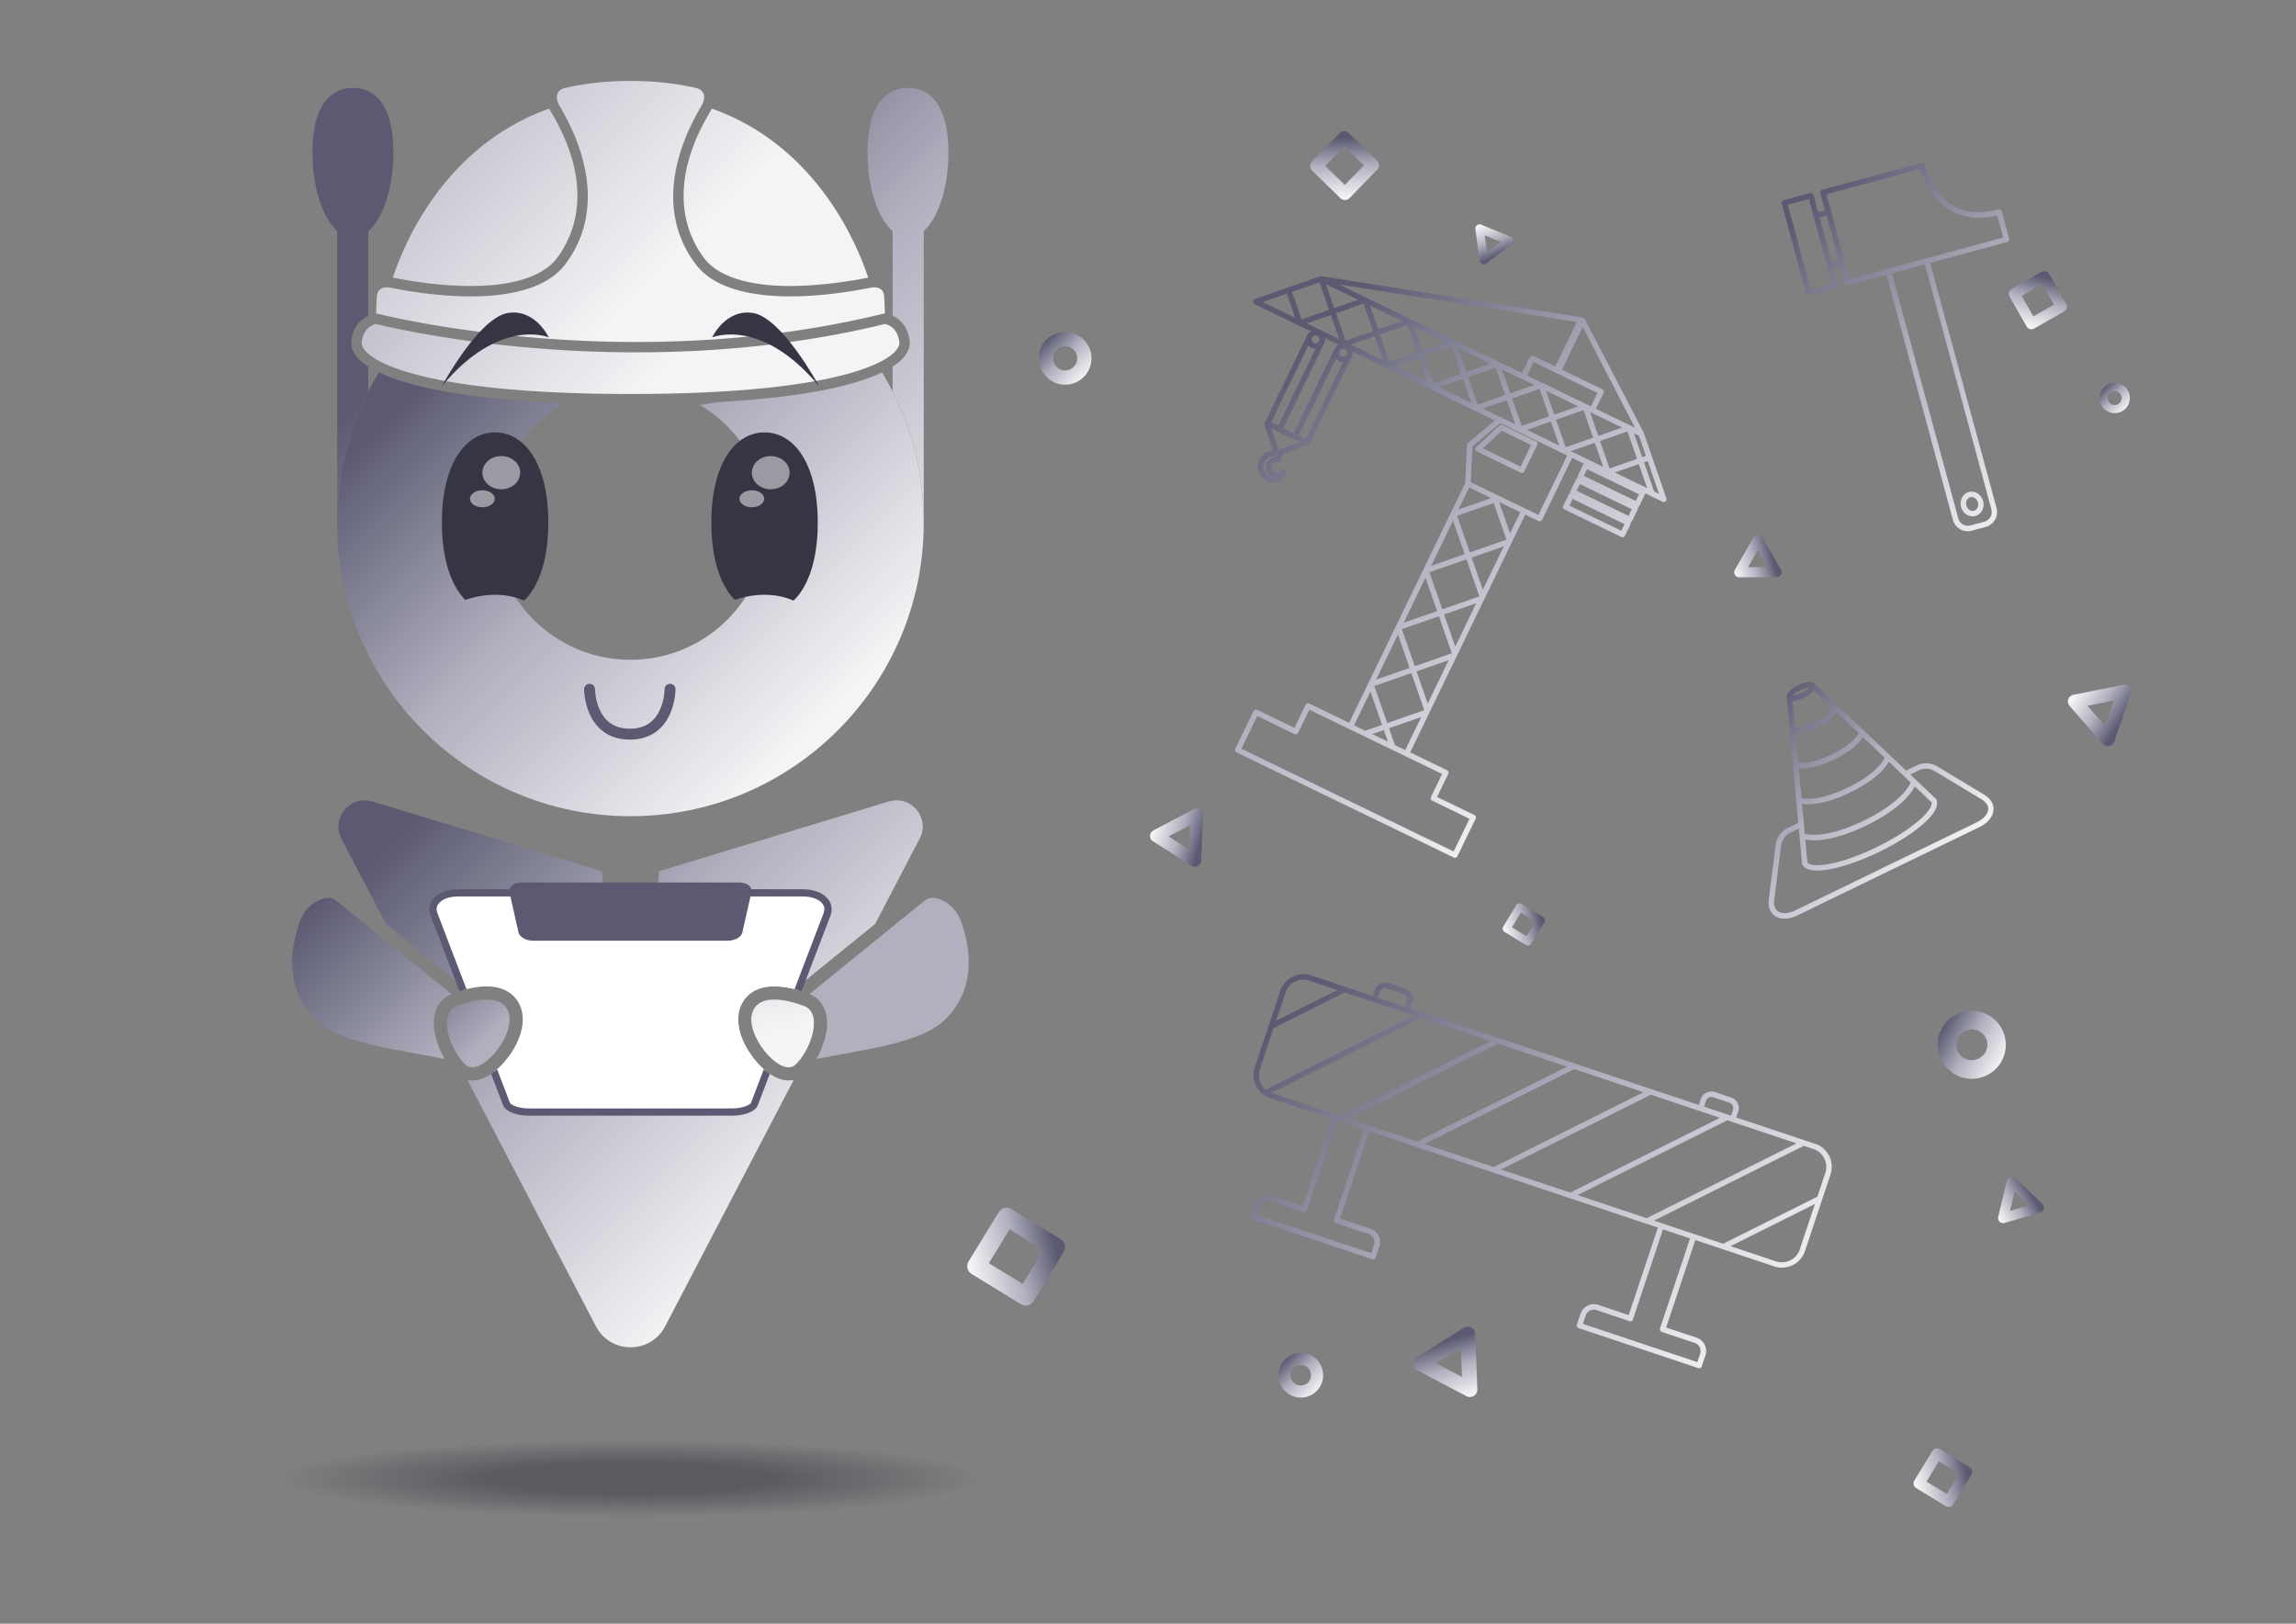 <svg xmlns="http://www.w3.org/2000/svg" xmlns:xlink="http://www.w3.org/1999/xlink" id="Calque_1" data-name="Calque 1" viewBox="0 0 841.89 595.28"><rect x="0" y="0" width="841.89" height="595.28" fill="#808080" stroke="none"/><defs><linearGradient id="Dégradé_sans_nom_11" x1="152.03" x2="316.78" y1="266.77" y2="431.52" data-name="Dégradé sans nom 11" gradientUnits="userSpaceOnUse"><stop offset=".1" stop-color="#5b5a72"/><stop offset=".5" stop-color="#b0b0bf"/><stop offset=".96" stop-color="#f4f4f6"/></linearGradient><linearGradient xlink:href="#Dégradé_sans_nom_11" id="Dégradé_sans_nom_11-2" x1="149.49" x2="307.47" y1="112.33" y2="270.31" data-name="Dégradé sans nom 11"/><linearGradient id="Dégradé_sans_nom_26" x1="177.65" x2="270.01" y1="-20.44" y2="71.92" data-name="Dégradé sans nom 26" gradientUnits="userSpaceOnUse"><stop offset="0" stop-color="#b0b0bf"/><stop offset="1" stop-color="#f4f4f6"/></linearGradient><linearGradient xlink:href="#Dégradé_sans_nom_26" id="Dégradé_sans_nom_26-2" x1="129.57" x2="221.93" y1="27.64" y2="120" data-name="Dégradé sans nom 26"/><linearGradient xlink:href="#Dégradé_sans_nom_26" id="Dégradé_sans_nom_26-3" x1="157.68" x2="242.11" y1="51.47" y2="135.9" data-name="Dégradé sans nom 26"/><linearGradient xlink:href="#Dégradé_sans_nom_26" id="Dégradé_sans_nom_26-4" x1="140.32" x2="232.69" y1="16.88" y2="109.24" data-name="Dégradé sans nom 26"/><linearGradient xlink:href="#Dégradé_sans_nom_11" id="Dégradé_sans_nom_11-3" x1="448.22" x2="595.1" y1="127.43" y2="274.31" data-name="Dégradé sans nom 11"/><linearGradient xlink:href="#Dégradé_sans_nom_11" id="Dégradé_sans_nom_11-4" x1="482.18" x2="629.06" y1="93.47" y2="240.35" data-name="Dégradé sans nom 11"/><linearGradient xlink:href="#Dégradé_sans_nom_11" id="Dégradé_sans_nom_11-5" x1="633.64" x2="705.83" y1="257.87" y2="330.06" data-name="Dégradé sans nom 11"/><linearGradient xlink:href="#Dégradé_sans_nom_11" id="Dégradé_sans_nom_11-6" x1="653.13" x2="766.89" y1="62.56" y2="176.32" data-name="Dégradé sans nom 11"/><linearGradient xlink:href="#Dégradé_sans_nom_11" id="Dégradé_sans_nom_11-7" x1="627.02" x2="740.77" y1="88.68" y2="202.43" data-name="Dégradé sans nom 11"/><linearGradient xlink:href="#Dégradé_sans_nom_11" id="Dégradé_sans_nom_11-8" x1="470.2" x2="640.79" y1="340.37" y2="510.96" data-name="Dégradé sans nom 11"/><linearGradient xlink:href="#Dégradé_sans_nom_11" id="Dégradé_sans_nom_11-9" x1="5825.72" x2="5837.71" y1="1217.72" y2="1229.71" data-name="Dégradé sans nom 11" gradientTransform="rotate(119.83 3532.509 -788.72)"/><linearGradient xlink:href="#Dégradé_sans_nom_11" id="Dégradé_sans_nom_11-10" x1="5808.17" x2="5824.34" y1="1077.21" y2="1093.37" data-name="Dégradé sans nom 11" gradientTransform="rotate(168.74 3334.077 423.494)"/><linearGradient xlink:href="#Dégradé_sans_nom_11" id="Dégradé_sans_nom_11-11" x1="5991.33" x2="6003.31" y1="1026.64" y2="1038.63" data-name="Dégradé sans nom 11" gradientTransform="rotate(103.49 3601.27 -1336.82)"/><linearGradient xlink:href="#Dégradé_sans_nom_11" id="Dégradé_sans_nom_11-12" x1="6103.27" x2="6121.03" y1="1114.86" y2="1132.62" data-name="Dégradé sans nom 11" gradientTransform="rotate(27.73 4581.78 -10492.152)"/><linearGradient xlink:href="#Dégradé_sans_nom_11" id="Dégradé_sans_nom_11-13" x1="6018.85" x2="6033.57" y1="1361.18" y2="1375.9" data-name="Dégradé sans nom 11" gradientTransform="rotate(152.37 3360.25 149.086)"/><linearGradient xlink:href="#Dégradé_sans_nom_11" id="Dégradé_sans_nom_11-14" x1="5809.55" x2="5819.73" y1="1523.1" y2="1533.27" data-name="Dégradé sans nom 11" gradientTransform="rotate(-157.56 3037.943 1330.762)"/><linearGradient xlink:href="#Dégradé_sans_nom_11" id="Dégradé_sans_nom_11-15" x1="770.57" x2="779.81" y1="141.1" y2="150.33" data-name="Dégradé sans nom 11"/><linearGradient xlink:href="#Dégradé_sans_nom_11" id="Dégradé_sans_nom_11-16" x1="717.19" x2="737.93" y1="373.46" y2="394.2" data-name="Dégradé sans nom 11" gradientTransform="rotate(-16.34 721.05 401.134)"/><linearGradient xlink:href="#Dégradé_sans_nom_11" id="Dégradé_sans_nom_11-17" x1="382.15" x2="398.23" y1="122.98" y2="139.05" data-name="Dégradé sans nom 11"/><linearGradient xlink:href="#Dégradé_sans_nom_11" id="Dégradé_sans_nom_11-18" x1="469.83" x2="483.46" y1="497.06" y2="510.69" data-name="Dégradé sans nom 11"/><linearGradient xlink:href="#Dégradé_sans_nom_11" id="Dégradé_sans_nom_11-19" x1="297.78" x2="308.97" y1="202.41" y2="213.6" data-name="Dégradé sans nom 11" gradientTransform="rotate(121.47 394.368 344.996)"/><linearGradient xlink:href="#Dégradé_sans_nom_11" id="Dégradé_sans_nom_11-20" x1="2.01" x2="17.53" y1="158.92" y2="174.45" data-name="Dégradé sans nom 11" gradientTransform="rotate(60.27 427.265 773.587)"/><linearGradient xlink:href="#Dégradé_sans_nom_11" id="Dégradé_sans_nom_11-21" x1="491.42" x2="517.39" y1="290.18" y2="316.15" data-name="Dégradé sans nom 11" gradientTransform="rotate(121.47 394.368 344.996)"/><linearGradient xlink:href="#Dégradé_sans_nom_11" id="Dégradé_sans_nom_11-22" x1="388.36" x2="403.91" y1="-36.74" y2="-21.18" data-name="Dégradé sans nom 11" gradientTransform="rotate(121.47 394.368 344.996)"/><linearGradient xlink:href="#Dégradé_sans_nom_11" id="Dégradé_sans_nom_11-23" x1="103.21" x2="121.1" y1="414.1" y2="431.98" data-name="Dégradé sans nom 11" gradientTransform="rotate(44.2 748.758 710.828)"/><linearGradient xlink:href="#Dégradé_sans_nom_11" id="Dégradé_sans_nom_11-24" x1="220.02" x2="417.13" y1="-6.51" y2="190.59" data-name="Dégradé sans nom 11"/><linearGradient xlink:href="#Dégradé_sans_nom_11" id="Dégradé_sans_nom_11-25" x1="127.17" x2="325.89" y1="109.92" y2="308.65" data-name="Dégradé sans nom 11"/><linearGradient id="Dégradé_sans_nom_46" x1="109.4" x2="160.82" y1="337.83" y2="389.26" data-name="Dégradé sans nom 46" gradientUnits="userSpaceOnUse"><stop offset="0" stop-color="#5b5a72"/><stop offset="1" stop-color="#b0b0bf"/></linearGradient><linearGradient xlink:href="#Dégradé_sans_nom_46" id="Dégradé_sans_nom_46-2" x1="148.21" x2="179.48" y1="349.89" y2="381.16" data-name="Dégradé sans nom 46"/><linearGradient id="Dégradé_sans_nom_10" x1="2577.08" x2="2668.59" y1="1881.38" y2="1881.38" data-name="Dégradé sans nom 10" gradientTransform="rotate(76.51 2432.078 -380.49)" gradientUnits="userSpaceOnUse"><stop offset="0" stop-color="#b0b0bf"/><stop offset="1" stop-color="#f4f4f6"/></linearGradient><linearGradient xlink:href="#Dégradé_sans_nom_10" id="Dégradé_sans_nom_10-2" x1="364.97" x2="310.25" y1="325.83" y2="380.54" data-name="Dégradé sans nom 10"/><radialGradient id="Dégradé_sans_nom_17" cx="231.18" cy="544.05" r="128.87" data-name="Dégradé sans nom 17" fx="231.18" fy="544.05" gradientTransform="matrix(1 0 -0 .11 .02 482.12)" gradientUnits="userSpaceOnUse"><stop offset=".4" stop-color="#353544" stop-opacity=".5"/><stop offset="1" stop-color="#353544" stop-opacity="0"/></radialGradient><style>.cls-2{fill:#fff}.cls-3{fill:#5b5a72}.cls-4{fill:#353544}.cls-2{opacity:.5}</style></defs><path d="m325.94 293.83-84.26 25.55-6.08 73.54c-.46 5.4-8.37 5.4-8.82 0l-6.08-73.54-84.19-25.55c-8.14-2.43-15.21 6.08-11.33 13.61l16.34 31.3 29.48 23.9c2.23-.56 4.85-1.03 7.44-1.03 8.03 0 11.14 4.43 12.28 7.08 2.05 4.76.87 11.08-3.24 17.32-3.22 4.89-8.66 10.11-14.3 10.11-.62 0-1.23-.07-1.81-.2l47.13 90.31c5.32 10.27 20.08 10.27 25.4 0l47.13-90.31c-.59.12-1.19.2-1.81.2-5.64 0-11.08-5.22-14.3-10.11-4.11-6.24-5.29-12.55-3.24-17.32 1.14-2.64 4.25-7.08 12.28-7.08 2.6 0 5.21.46 7.44 1.03l29.48-23.9 16.34-31.3c3.95-7.53-3.12-16.05-11.26-13.61Z" style="fill:url(#Dégradé_sans_nom_11)"/><path d="M327.3 143.48c-1.2-2.37-2.5-4.69-3.86-6.96-8.87 4.24-26.19 9.01-59.97 10.89-2.26.38-4.58.72-6.96 1.02 14.87 8.7 24.85 24.83 24.85 43.34 0 27.68-22.44 50.12-50.19 50.12s-50.19-22.44-50.19-50.12c0-18.97 10.52-35.44 26.01-43.98-39.17-1.53-58.53-6.72-68.07-11.28-1.37 2.27-2.68 4.59-3.88 6.97-7.3 14.53-11.41 30.95-11.41 48.29 0 59.32 48.14 107.46 107.54 107.46s107.54-48.14 107.54-107.46c0-17.34-4.11-33.77-11.41-48.29Z" style="fill:url(#Dégradé_sans_nom_11-2)"/><ellipse cx="231.18" cy="544.05" rx="130.92" ry="15.9" style="fill:url(#Dégradé_sans_nom_17)"/><path d="M260.76 40.28c-.04.09-.09.18-.14.26-16.65 27.61-8.76 45.65-2.57 53.94 6.4 8.58 20.81 10.38 31.77 10.38s22.7-1.9 28.53-3.08c-3.83-11.69-18.63-48.26-57.36-61.99-.07.16-.15.32-.23.49Z" style="fill:url(#Dégradé_sans_nom_26)"/><path d="M172.57 104.86c10.96 0 25.37-1.8 31.77-10.38 6.19-8.29 14.09-26.32-2.57-53.94-.05-.09-.1-.17-.14-.26-.08-.17-.16-.33-.23-.49-38.73 13.73-53.53 50.3-57.36 61.99 5.85 1.18 17.05 3.08 28.53 3.08Z" style="fill:url(#Dégradé_sans_nom_26-2)"/><path d="M137.9 118.78s90.57 23.41 186.58 0c0 0 4.5.6 5.29 6.55s-19.04 19.12-98.58 19.12c-79.54 0-99.37-13.17-98.58-19.12.79-5.95 5.29-6.55 5.29-6.55Z" style="fill:url(#Dégradé_sans_nom_26-3)"/><path d="M138.85 115.1c.4.1 40.49 10.28 94.59 10.28 31.8 0 62.12-3.46 90.14-10.3.29-.07.59-.11.89-.11a131.3 131.3 0 0 0-.28-6.32c-.22-4.17-4.76-3.22-4.76-3.22-13.07 2.67-51.43 8.74-64.43-8.68-14.06-18.84-7.7-41.5 2.36-58.17 2.84-5.68-2.44-6.39-2.44-6.39-7.15-1.63-15.04-2.52-23.73-2.52s-16.58.89-23.73 2.52c0 0-5.28.71-2.44 6.39 10.05 16.67 16.42 39.33 2.36 58.17-13 17.42-51.36 11.35-64.43 8.68 0 0-4.54-.95-4.76 3.22a131.3 131.3 0 0 0-.28 6.32c.32 0 .63.04.94.12Z" style="fill:url(#Dégradé_sans_nom_26-4)"/><path d="M261.14 123.69s18.03-7.62 39.19 17.89c0 0-13.54-25.18-24.28-26.84-10.02-1.55-14.91 8.95-14.91 8.95ZM201.21 123.69s-18.03-7.62-39.19 17.89c0 0 13.54-25.18 24.28-26.84 10.02-1.55 14.91 8.95 14.91 8.95ZM290.99 220.19c5.33-5.18 8.86-14.81 8.86-28.59 0-21.7-8.74-33.08-19.51-33.08s-19.51 11.38-19.51 33.08c0 13.56 3.41 23.1 8.6 28.34 0 0 11-4.41 21.56.25Z" class="cls-4"/><ellipse cx="275.68" cy="182.86" class="cls-2" rx="4.54" ry="3.12"/><ellipse cx="282.61" cy="173.29" class="cls-2" rx="6.93" ry="6.09"/><path d="M192.19 220.19c5.33-5.18 8.86-14.81 8.86-28.59 0-21.7-8.74-33.08-19.51-33.08s-19.51 11.38-19.51 33.08c0 13.56 3.41 23.1 8.6 28.34 0 0 11-4.41 21.56.25Z" class="cls-4"/><ellipse cx="176.87" cy="182.86" class="cls-2" rx="4.54" ry="3.12"/><ellipse cx="183.81" cy="173.29" class="cls-2" rx="6.93" ry="6.09"/><path d="M245.7 252.69s0 16.47-14.74 16.47c-14.79 0-14.79-16.47-14.79-16.47" style="fill:none;stroke:#5b5a72;stroke-linecap:round;stroke-linejoin:round;stroke-width:4px"/><path d="m611.02 182.69-8.28-23.98c0-.02-.03-.04-.04-.06 0-.02 0-.05-.02-.07l-21.48-41.45s-.05-.06-.08-.09a1.01 1.01 0 0 0-.13-.16c-.05-.05-.1-.08-.16-.12-.03-.02-.06-.05-.09-.07l-.65-.31s-.1-.02-.14-.04c-.05-.01-.09-.04-.14-.05l-95.21-15.03h-.2c-.08 0-.16.01-.23.03h-.05l-11.97 4.16-12.04 4.19c-.38.13-.65.48-.67.89-.02.4.2.78.56.96l20.65 9.99c-.56.33-1.03.82-1.33 1.45l-15.3 31.61c-.37.25-.55.71-.4 1.15l3.01 8.67-.5 1.03c-.88.12-2.44.57-3.59 2.12-1.69 2.27-2.04 5.86 1.21 8.36.91.7 1.96 1.06 3.03 1.06.62 0 1.25-.12 1.86-.37 1.61-.64 2.88-2.08 3.1-3.49.07-.43-.16-.85-.55-1.05a1.01 1.01 0 0 0-1.17.21c-.06.07-1.58 1.62-2.93.76-.7-.44-1.04-1.46-.77-2.31.26-.85 1.07-1.33 2.29-1.26.39.02.76-.21.93-.56l1.21-2.51 8.87-3.08a.9.9 0 0 0 .34-.2c.1-.09.18-.19.23-.31l15.45-31.92c.3-.63.4-1.3.31-1.95l52.17 25.25-9.85 8.22c-.21.18-.34.44-.36.72l-.67 14.03-5.2 10.74-.1.21-9.99 20.64-10.1 20.86-10.09 20.86L494.7 265l-14.63-7.08c-.24-.12-.51-.13-.76-.04s-.46.27-.57.51l-4.1 8.47-13.67-6.62a.958.958 0 0 0-.76-.04c-.25.09-.46.27-.57.51l-6.68 13.79c-.24.5-.03 1.09.46 1.34l39.82 19.27 39.82 19.27a1.005 1.005 0 0 0 1.34-.46l6.68-13.79c.12-.24.13-.51.04-.76a.989.989 0 0 0-.51-.57l-13.67-6.62 4.1-8.47c.24-.5.03-1.09-.46-1.34l-13.5-6.53 6.91-14.28.29-.61 9.8-20.25.29-.6 9.8-20.25.29-.6 9.8-20.25.19-.39 4.81-9.94 4.87 2.36a1.005 1.005 0 0 0 1.34-.46l10.98-22.69 4.34 2.1c-.08.08-.16.17-.22.28l-2.06 4.25c-.11.23-.12.49-.05.73-.23.09-.43.26-.54.49l-2.06 4.25c-.11.24-.12.49-.05.72-.23.09-.43.26-.54.49l-2.06 4.25c-.24.5-.03 1.09.46 1.34l20.82 10.08a1.005 1.005 0 0 0 1.34-.46l2.06-4.25c.11-.23.12-.49.05-.73.23-.09.42-.25.54-.49l2.06-4.25c.11-.23.12-.49.05-.73.23-.09.43-.26.54-.49l2.06-4.25c.05-.11.08-.23.09-.34l6.36 3.08a1.004 1.004 0 0 0 1.1-.15c.3-.27.41-.69.28-1.07Zm-78.22 8.22 4.26 12.26-12.26 4.26 7.99-16.52Zm4.92 14.14 4.73 13.59-13.59 4.73-4.73-13.59 13.59-4.73Zm-15.02 6.72 4.26 12.26-12.26 4.26 7.99-16.52Zm4.92 14.14 4.73 13.59-13.59 4.73-4.73-13.59 13.59-4.73Zm-15.02 6.72 4.26 12.26-12.26 4.26 7.99-16.52Zm4.92 14.14 4.73 13.59-13.59 4.73-4.73-13.59 13.59-4.73Zm5.99 11.15-4.11-11.8 11.8-4.1-7.7 15.91Zm10.1-20.86-4.1-11.81 11.8-4.1-7.7 15.91Zm10.1-20.86-4.1-11.8 11.8-4.1-7.7 15.91Zm-4.76-13.69-4.67-13.43 13.43-4.67 4.67 13.43-13.43 4.67Zm-4.15-15.73 3.91-8.07 8.07 3.91-11.98 4.17Zm-32.29 66.72 4.26 12.26-6.16 2.14-4.11-1.99 6.01-12.41Zm4.92 14.14 1.49 4.27-5.76-2.79 4.27-1.49Zm17.26 24.58c-.12.24-.13.51-.04.76s.27.46.51.57l13.67 6.62-5.8 11.99-38.92-18.83-38.92-18.83 5.8-11.99 13.67 6.62c.24.12.51.13.76.04s.46-.27.57-.51l4.1-8.47 35.19 17.03 13.5 6.53-4.1 8.47Zm-13.23-19.08-2.14-6.16 11.8-4.1-5.86 12.11-3.8-1.84Zm42.24-77.59-4.01-11.53 7.77 3.76-3.76 7.77Zm10.4-6.78-4.57-2.21c-.05-.03-.11-.03-.16-.04-.05-.03-.09-.08-.14-.11l-9.41-4.55-10.55-5.1.63-13.13 10.21-8.52 24.54 11.88-10.55 21.79Zm30.38 5.81-19.02-9.2 1.19-2.45 19.02 9.21-1.19 2.45Zm2.65-5.46-19.02-9.2 1.19-2.45 19.02 9.21-1.19 2.45Zm2.65-5.46-19.02-9.21 1.19-2.45 19.02 9.2-1.19 2.45Zm-120.59-65.1 8.81-3.06 3.06 8.81-11.88-5.75Zm101.16 1.27 19.18 37-1.69-.82h-.01l-12.67-6.13 2.83-5.84c.12-.24.13-.51.04-.76a.989.989 0 0 0-.51-.57l-14.78-7.15 7.61-15.72Zm-12.33 32.82-10.08 3.51-3.51-10.08 10.08-3.51 3.51 10.08Zm-1.15-9.4 11.79 5.71-8.75 3.04-3.04-8.75Zm1.81 11.29 3.06 8.81-11.88-5.75 8.81-3.06Zm1.89-.66 10.08-3.51 3.51 10.08-10.08 3.51-3.51-10.08Zm12.44-2.83 11.79 5.71-8.75 3.04-3.04-8.75Zm2.75-6.99-2.39 4.94-1.66-.8-16.13-7.81-5.65-2.73 2.39-4.94 23.44 11.35Zm-23.23-2.92-8.75 3.04-3.04-8.75 11.79 5.71Zm-10.64 3.7-10.08 3.51-3.51-10.08 10.08-3.51 3.51 10.08Zm-14.25-8.47-3.04-8.75 11.79 5.71-8.75 3.04Zm-1.89.66-10.08 3.51-3.51-10.08 10.08-3.51 3.51 10.08Zm-14.25-8.47-3.04-8.75 11.79 5.71-8.75 3.04Zm-1.89.66-10.08 3.51-3.51-10.08 10.08-3.51 3.51 10.08Zm-14.25-8.47-3.04-8.75 11.79 5.71-8.75 3.04Zm-1.89.66-10.08 3.51-3.51-10.08 10.08-3.51 3.51 10.08Zm-14.25-8.47-3.04-8.75 11.79 5.71-8.75 3.04Zm-5.4-9.43 3.51 10.08-10.08 3.51-3.51-10.08 10.08-3.51Zm20.3 19.78 3.06 8.81-11.88-5.75 8.81-3.06Zm16.13 7.81 3.06 8.81-11.87-5.75 8.81-3.06Zm16.14 7.81 3.06 8.81-11.88-5.75 8.81-3.06Zm16.13 7.81 3.06 8.81-11.88-5.75 8.81-3.06Zm23.46 18.68 8.81-3.06 3.06 8.81-11.88-5.75Zm16.13 7.81 8.81-3.06 3.06 8.81-11.88-5.75Zm-1.93-1.45-3.51-10.08 10.08-3.51 3.51 10.08-10.08 3.51Zm8.93-12.91 1.86.9 2.55 7.38-1.36.47-3.04-8.75Zm-20.96-40.8-7.89 16.3-8.01-3.88c-.5-.24-1.09-.03-1.34.46l-2.83 5.84-8.68-4.2-16.13-7.81h-.01l-16.13-7.8-16.13-7.81-10.06-4.87 87.22 13.77Zm-106.31-10.37 3.06 8.81-11.88-5.75 8.81-3.06Zm11.05 18.14c-.37.13-.76.1-1.11-.07a1.465 1.465 0 0 1-.68-1.95c.25-.52.77-.82 1.31-.82.21 0 .43.05.63.15.35.17.61.46.74.83.13.37.1.76-.06 1.11-.17.35-.47.61-.83.74Zm-3.15.8c.31.38.7.71 1.17.94.46.22.96.33 1.45.34l-13.65 28.21-2.62-1.27 13.65-28.21Zm14.1 3.35c-.35.72-1.22 1.03-1.95.68a1.465 1.465 0 0 1-.68-1.95c.25-.52.77-.82 1.31-.82.21 0 .43.05.63.15.72.35 1.03 1.22.68 1.95Zm-3.99 1.54c.31.38.7.71 1.17.94.47.23.96.33 1.45.34L478.82 161l-2.62-1.27 13.65-28.21Zm-13.17 30.67-7.77 2.7-.27-.78-2.43-6.98 10.47 5.07Zm-12.28 7.93c-.52 1.69.17 3.66 1.61 4.58.14.09.28.17.42.23-.46-.06-.96-.24-1.48-.63-2.34-1.8-1.9-4.13-.82-5.58 1.03-1.38 2.54-1.36 2.59-1.36.38.02.7-.17.89-.48.15.14.34.23.54.27l-.15.31c-1.8.14-3.12 1.11-3.6 2.66Zm25.01-42.28-15.01 31.02-3.89-1.88 15.02-31.03c.3-.61.4-1.28.32-1.94l4.91 2.37c-.56.33-1.03.82-1.33 1.45Zm117.12 52.36-3.72-10.7 1.36-.47 4.16 12.04-1.8-.87Z" style="fill:url(#Dégradé_sans_nom_11-3)"/><path d="M541.31 163.9c-.24.23-.35.55-.3.88a1 1 0 0 0 .55.75l16.05 7.77a1.005 1.005 0 0 0 1.34-.46l4.7-9.72c.24-.5.03-1.09-.46-1.34l-12.32-5.96c-.37-.18-.82-.11-1.12.17l-8.43 7.91Zm9.3-5.98 10.8 5.23-3.83 7.92-13.84-6.7 6.87-6.45Z" style="fill:url(#Dégradé_sans_nom_11-4)"/><path d="m727.79 291.48-17.17-10.34a8.033 8.033 0 0 0-7.88-.51l-3.85 1.87-33.39-31.69c-.34-.49-1.07-.95-2.65-.72-1.03.15-2.28.56-3.52 1.16-1.23.6-2.33 1.33-3.09 2.05-1.16 1.11-1.26 1.96-1.08 2.53l4.22 45.83-3.85 1.87c-2.52 1.22-4.24 3.72-4.47 6.47l-2.52 19.96c-.25 2.58.55 4.64 2.24 5.82.98.68 2.21 1.02 3.56 1.02 1.46 0 3.08-.4 4.71-1.19l66.68-32.34c3.14-1.52 5.1-3.91 5.25-6.4.12-2.06-1.01-3.97-3.21-5.38Zm-63.17-37.74c.2-.19.35-.37.49-.54l6.87 6.52c-.51.86-2.04 2.76-6.22 4.79-4.18 2.03-6.61 2.05-7.61 1.92l-.87-9.43c.22 0 .46-.02.73-.06 1.03-.15 2.28-.56 3.52-1.16 1.23-.6 2.33-1.33 3.09-2.05Zm-5.72 14.74c1.59 0 4.12-.42 7.74-2.18 4.08-1.98 5.97-3.92 6.83-5.18l8.07 7.66c-.64 1.21-2.89 4.44-9.9 7.84-7 3.4-10.93 3.17-12.28 2.92l-1.02-11.09c.17.01.36.02.56.02Zm2.01 13.19c2.34 0 6.15-.6 11.61-3.25 6.69-3.24 9.43-6.45 10.52-8.22l8.02 7.61c-.67 1.46-3.48 6.05-13.53 10.93-10.07 4.88-15.41 4.23-16.96 3.86l-1.01-11.01c.38.05.83.08 1.36.08Zm47.33 12.45c.3 1-.7 3.26-4.53 6.6-3.81 3.33-9.35 6.83-15.59 9.86-13.83 6.71-23.93 7.77-25.38 5.62l-.77-8.41c.76.15 1.8.28 3.16.28 3.82 0 10.07-1.01 19.15-5.41 12.29-5.96 16.48-11.71 17.85-14.34l6.12 5.81Zm-24.84 6.73c-12.97 6.29-19.78 5.31-21.63 4.84l-1.01-11.02c.59.1 1.36.18 2.32.18 3.08 0 8.09-.81 15.32-4.32 9.49-4.6 12.96-9.08 14.17-11.29l5.47 5.19 2.56 2.43c-.74 1.74-4.1 7.63-17.2 13.99Zm-23.19-47.82c1.46-.71 2.64-.98 3.3-1.02-.44.49-1.38 1.25-2.84 1.96s-2.64.98-3.3 1.02c.44-.49 1.38-1.25 2.84-1.96Zm64.67 48.42-66.68 32.34c-2.44 1.18-4.84 1.31-6.26.32-1.09-.76-1.57-2.14-1.4-3.96l2.52-19.97a6.036 6.036 0 0 1 3.36-4.88l3.17-1.54 1.18 12.82c.01.12.04.24.1.34.75 1.55 2.73 2.22 5.47 2.22 5.68 0 14.62-2.89 22.66-6.79 6.4-3.1 12.09-6.71 16.04-10.15 4.31-3.76 6.03-6.92 4.96-9.12a.864.864 0 0 0-.21-.29l-9.33-8.86 3.17-1.54c1.89-.92 4.15-.77 5.94.4l17.18 10.35c1.56 1.01 2.35 2.24 2.27 3.56-.1 1.72-1.69 3.53-4.13 4.72Z" style="fill:url(#Dégradé_sans_nom_11-5)"/><path d="m736.7 87.5-2.72-10.02c-.07-.26-.24-.47-.47-.61s-.5-.17-.76-.1c-6.53 1.77-12.19 1.25-16.8-1.53-7.88-4.76-10.16-14.65-10.18-14.75-.06-.27-.23-.5-.46-.64s-.52-.18-.78-.11l-36.31 9.84a1.007 1.007 0 0 0-.71 1.23l1.71 6.33-2.56.69-1.71-6.33a1.007 1.007 0 0 0-1.23-.71l-9.69 2.63c-.53.14-.85.69-.7 1.23l8.94 33.02c.07.26.24.47.47.61.15.09.32.13.5.13.09 0 .18-.01.26-.04l9.77-2.65c.53-.15.84-.7.7-1.23-.04-.14-.1-.26-.19-.37l-1.61-5.94 2.56-.69 1.71 6.33c.07.26.24.47.47.61.15.09.32.13.5.13.09 0 .18-.01.26-.04l14.05-3.81 24.35 89.87c.4 1.46 1.34 2.68 2.65 3.43.87.5 1.83.75 2.81.75.5 0 1-.07 1.49-.2l5.07-1.37a5.68 5.68 0 0 0 3.99-6.95l-24.35-89.87 28.23-7.65c.53-.14.85-.69.7-1.23Zm-72.74 18.67-8.42-31.09 7.76-2.1 1.71 6.33L670 97.74l1.71 6.32-7.76 2.1Zm7.72-9.92-4.47-16.5 2.56-.69 4.47 16.5-2.56.69Zm58.51 90.51c.53 1.95-.63 3.97-2.58 4.5l-5.07 1.37c-.95.25-1.93.13-2.78-.36a3.63 3.63 0 0 1-1.71-2.22l-24.35-89.87 10.44-2.83 1.71-.46 24.35 89.87Zm-34.42-89.21-3.57.97-14.05 3.81-1.71-6.33-4.99-18.43-1.71-6.32 34.38-9.31c.82 2.81 3.67 10.69 10.81 15.01 4.87 2.95 10.72 3.62 17.4 2.01l2.2 8.11-38.75 10.5Z" style="fill:url(#Dégradé_sans_nom_11-6)"/><path d="M723.3 189.32c.34 0 .68-.04 1.01-.14 1.1-.3 2.01-1.05 2.54-2.12.52-1.03.63-2.23.32-3.39-.66-2.43-3.01-3.91-5.25-3.31-1.1.3-2.01 1.05-2.54 2.11-.52 1.03-.63 2.23-.32 3.39.56 2.06 2.34 3.44 4.23 3.44Zm-2.13-5.94c.28-.55.73-.94 1.28-1.08.17-.04.33-.07.5-.07 1.01 0 1.98.79 2.3 1.97.18.68.12 1.38-.17 1.97-.28.55-.73.94-1.28 1.08-1.17.31-2.43-.54-2.79-1.9-.18-.68-.12-1.38.17-1.97Z" style="fill:url(#Dégradé_sans_nom_11-7)"/><path d="m665.58 419.35-3.91-1.31-25.02-8.36.71-2.11a4.13 4.13 0 0 0-2.61-5.22l-5.9-1.97a4.13 4.13 0 0 0-5.22 2.61l-.71 2.11-17.36-5.8-28.05-9.37-28.05-9.37-28.05-9.37-4.33-1.45.71-2.11c.72-2.16-.45-4.5-2.6-5.22l-5.9-1.97a4.105 4.105 0 0 0-3.15.22c-.99.49-1.72 1.34-2.07 2.38l-.71 2.11-10-3.34-12.61-4.21c-2.26-.75-4.67-.59-6.8.48a8.82 8.82 0 0 0-4.47 5.15l-4.21 12.61-5.16 15.46c-1.25 3.73.14 7.89 3.37 10.14.7.49 1.46.87 2.26 1.13l22.61 7.55-10.71 32.06-11.16-3.73a5.09 5.09 0 0 0-3.92.28 5.115 5.115 0 0 0-2.58 2.97l-1.34 4.02c-.08.25-.06.53.05.76.12.24.33.42.58.5l43.89 14.66c.11.04.21.05.32.05.42 0 .81-.26.95-.68l1.34-4.02c.43-1.3.34-2.69-.28-3.92s-1.67-2.14-2.97-2.58l-11.16-3.73 10.71-32.06 17.36 5.8 28.05 9.37 28.05 9.37 28.05 9.37 4.33 1.45-10.71 32.06-11.16-3.73c-2.69-.9-5.6.56-6.49 3.24l-1.34 4.02a1 1 0 0 0 .63 1.26l43.89 14.66c.1.04.21.05.32.05.15 0 .31-.04.45-.11.24-.12.42-.33.5-.58l1.34-4.02c.43-1.3.34-2.69-.28-3.92s-1.67-2.14-2.97-2.58l-11.16-3.73 10.71-32.06 10 3.34 18.93 6.32c.93.31 1.88.46 2.83.46 1.36 0 2.72-.32 3.97-.94a8.82 8.82 0 0 0 4.47-5.15l6.32-18.93 3.05-9.13c1.56-4.66-.97-9.72-5.63-11.27Zm-40.06-15.73a2.126 2.126 0 0 1 2.69-1.34l5.9 1.97a2.13 2.13 0 0 1 1.34 2.69l-.71 2.11-1.13-.38-8.79-2.94.71-2.11Zm-105.87 14.87-25.37-8.47 54.93-27.42 25.37 8.47-54.93 27.42Zm-13.7-54.8a2.12 2.12 0 0 1 2.69-1.34l5.9 1.97c.54.18.97.56 1.23 1.07s.29 1.08.11 1.62l-.71 2.11-9.93-3.31.71-2.11Zm-34.6.19a6.84 6.84 0 0 1 3.47-3.99c.97-.49 2.02-.73 3.08-.73.74 0 1.48.12 2.2.36l10.32 3.45-5.01 2.5-17.5 8.74 3.45-10.32Zm-9.37 28.07 5.03-15.06 26.09-13.03 25.37 8.47-54.34 27.13c-2.17-1.8-3.06-4.81-2.15-7.51Zm4.25 8.71 54.93-27.42 25.37 8.47-54.93 27.42-25.25-8.43s-.08-.03-.12-.04Zm22.9 46.45c-.08.25-.06.53.05.76.12.24.33.42.58.5l12.11 4.04c.79.27 1.44.82 1.81 1.57.37.75.43 1.6.17 2.39l-1.03 3.07-41.99-14.02 1.02-3.07c.27-.79.82-1.44 1.57-1.81s1.6-.43 2.39-.17l12.11 4.04c.52.18 1.09-.11 1.27-.63l11.03-33.01 1.13.38 8.79 2.94-11.03 33.01Zm88.14-55.14 25.37 8.47-54.93 27.42-25.37-8.47 54.93-27.42Zm28.05 9.37 25.37 8.47-54.93 27.42-25.37-8.47 54.93-27.42Zm28.05 9.37 25.37 8.47-54.93 27.42-25.37-8.47 54.93-27.42Zm-24.67 76.33c-.08.25-.06.53.05.76.12.24.33.42.58.5l12.11 4.04c.79.27 1.44.82 1.81 1.57.37.75.43 1.6.17 2.39l-1.02 3.07-41.99-14.02 1.02-3.07c.55-1.64 2.33-2.53 3.96-1.98l12.11 4.05a.987.987 0 0 0 1.26-.63l11.02-33.01 9.93 3.31-11.03 33.01Zm51.24-28.98a6.84 6.84 0 0 1-3.47 3.99c-1.65.82-3.53.96-5.28.37l-16.65-5.56 30.95-15.45-5.56 16.64Zm9.37-28.07-2.92 8.74-34.53 17.24-22.38-7.47-2.99-1 54.93-27.42 3.52 1.18c3.61 1.21 5.57 5.13 4.37 8.75Z" style="fill:url(#Dégradé_sans_nom_11-8)"/><path d="m636.16 208.89 6.82-11.9c.33-.57.94-.93 1.6-.93.66 0 1.27.35 1.6.92l6.9 11.86a1.857 1.857 0 0 1-1.6 2.78l-13.72.04a1.847 1.847 0 0 1-1.6-2.77Zm8.44-7.29-3.64 6.35 7.32-.02-3.68-6.33Z" style="fill:url(#Dégradé_sans_nom_11-9)"/><path d="m760.23 254.72 18.15-3.61c.87-.17 1.77.13 2.36.8.59.67.77 1.6.49 2.44l-5.95 17.52c-.29.84-1 1.47-1.87 1.64s-1.77-.13-2.36-.8l-12.2-13.91c-.59-.67-.77-1.6-.49-2.44.29-.84 1-1.47 1.87-1.64Zm14.89 2.12-9.68 1.93 6.51 7.42 3.17-9.35Z" style="fill:url(#Dégradé_sans_nom_11-10)"/><path d="m732.69 446.16 3.2-13.34c.15-.64.64-1.15 1.27-1.34a1.86 1.86 0 0 1 1.8.43l9.96 9.44c.48.45.68 1.13.53 1.77s-.64 1.15-1.27 1.34l-13.16 3.9a1.853 1.853 0 0 1-2.33-2.2Zm6.05-9.37-1.71 7.12 7.02-2.08-5.31-5.04Z" style="fill:url(#Dégradé_sans_nom_11-11)"/><path d="m537.71 511.85-18-9.46a2.74 2.74 0 0 1-.19-4.74l17.19-10.86c.83-.52 1.87-.56 2.74-.11a2.74 2.74 0 0 1 1.46 2.32l.81 20.32c.04.98-.45 1.9-1.27 2.42-.83.52-1.87.56-2.74.11Zm-11.25-12.1 9.6 5.05-.43-10.84-9.17 5.79Z" style="fill:url(#Dégradé_sans_nom_11-12)"/><path d="m422.89 304.46 14.93-7.81c.72-.38 1.58-.34 2.27.09.68.43 1.09 1.2 1.05 2.01l-.7 16.84c-.03.81-.5 1.54-1.21 1.92s-1.58.34-2.27-.09l-14.23-9.02c-.68-.43-1.09-1.2-1.05-2.01.03-.81.5-1.54 1.21-1.92Zm13.55-1.97-7.96 4.17 7.59 4.81.37-8.98Z" style="fill:url(#Dégradé_sans_nom_11-13)"/><path d="m543.16 82.36 10.77 4.45c.52.21.88.69.96 1.24.07.56-.15 1.11-.6 1.45l-9.24 7.1c-.44.34-1.04.42-1.56.21s-.88-.69-.96-1.24L541 84.02c-.07-.56.15-1.11.6-1.45a1.59 1.59 0 0 1 1.56-.21Zm7.06 6.31-5.75-2.37.82 6.16 4.93-3.79Z" style="fill:url(#Dégradé_sans_nom_11-14)"/><path d="M775.4 140.37c3.06 0 5.55 2.49 5.55 5.55s-2.49 5.55-5.55 5.55-5.55-2.49-5.55-5.55 2.49-5.55 5.55-5.55Zm2.56 5.55c0-1.41-1.14-2.56-2.56-2.56s-2.56 1.14-2.56 2.56 1.14 2.56 2.56 2.56 2.56-1.14 2.56-2.56Z" style="fill:url(#Dégradé_sans_nom_11-15)"/><path d="M719.5 371.08c6.6-1.94 13.54 1.85 15.47 8.45 1.94 6.6-1.85 13.54-8.46 15.47-6.6 1.94-13.53-1.86-15.47-8.46-1.94-6.6 1.85-13.53 8.45-15.46Zm9.01 10.34a5.738 5.738 0 0 0-11.01 3.23 5.738 5.738 0 0 0 11.01-3.23Z" style="fill:url(#Dégradé_sans_nom_11-16)"/><path d="M390.55 121.71c5.34 0 9.67 4.33 9.67 9.66s-4.33 9.67-9.67 9.67-9.66-4.33-9.66-9.67 4.33-9.66 9.66-9.66Zm4.45 9.66c0-2.46-1.99-4.45-4.45-4.45s-4.45 1.99-4.45 4.45 1.99 4.45 4.45 4.45 4.45-1.99 4.45-4.45Z" style="fill:url(#Dégradé_sans_nom_11-17)"/><path d="M476.96 495.99c4.52 0 8.2 3.67 8.2 8.19s-3.67 8.2-8.2 8.2-8.19-3.67-8.19-8.2 3.67-8.19 8.19-8.19Zm3.77 8.19c0-2.08-1.69-3.77-3.77-3.77s-3.77 1.69-3.77 3.77 1.69 3.77 3.77 3.77 3.77-1.69 3.77-3.77Z" style="fill:url(#Dégradé_sans_nom_11-18)"/><path d="m551.2 339.68 4.78-7.81c.42-.68 1.3-.89 1.98-.48l7.81 4.78c.68.42.89 1.3.48 1.98l-4.78 7.81c-.42.68-1.3.89-1.98.48l-7.81-4.78c-.68-.42-.89-1.3-.48-1.98Zm6.48-5.07-3.27 5.35 5.35 3.27 3.27-5.35-5.35-3.27Z" style="fill:url(#Dégradé_sans_nom_11-19)"/><path d="m743.13 119.71-6.3-11.03c-.55-.96-.21-2.18.75-2.73l11.03-6.3c.96-.55 2.18-.21 2.73.75l6.3 11.03c.55.96.21 2.18-.75 2.73l-11.03 6.3c-.96.55-2.18.21-2.73-.75Zm-1.83-11.27 4.31 7.55 7.55-4.31-4.31-7.55-7.55 4.31Z" style="fill:url(#Dégradé_sans_nom_11-20)"/><path d="m355.16 462.47 11.08-18.11a3.345 3.345 0 0 1 4.6-1.11l18.11 11.08c1.58.96 2.07 3.02 1.11 4.6l-11.08 18.11a3.345 3.345 0 0 1-4.6 1.11l-18.11-11.08a3.345 3.345 0 0 1-1.11-4.6Zm15.04-11.76-7.59 12.4 12.4 7.59 7.59-12.4-12.4-7.59Z" style="fill:url(#Dégradé_sans_nom_11-21)"/><path d="m701.95 542.79 6.64-10.85a2.01 2.01 0 0 1 2.76-.66l10.85 6.64c.94.58 1.24 1.81.66 2.76l-6.64 10.85a2.01 2.01 0 0 1-2.76.66l-10.85-6.64a2.01 2.01 0 0 1-.66-2.76Zm9.02-7.05-4.55 7.43 7.43 4.55 4.55-7.43-7.43-4.55Z" style="fill:url(#Dégradé_sans_nom_11-22)"/><path d="m491.56 72.7-10.49-10.2c-.91-.89-.93-2.35-.05-3.26l10.2-10.49c.89-.91 2.35-.93 3.26-.05l10.49 10.2c.91.89.93 2.35.05 3.26l-10.2 10.49c-.89.91-2.35.93-3.26.05Zm-5.62-11.89 7.18 6.98 6.98-7.18-7.18-6.98-6.98 7.18Z" style="fill:url(#Dégradé_sans_nom_11-23)"/><path d="M332.93 32.22c-8.14 0-14.83 6.39-14.83 23.65 0 13 3.8 24.18 9.2 28.9v30.97c2.27 1.03 5.48 3.45 6.24 9.08.2 1.48-.03 3.78-2.26 6.32-.8.91-2.05 2.04-3.98 3.27v9.07c7.3 14.53 11.41 30.95 11.41 48.29V84.69c5.32-4.72 9.05-15.82 9.05-28.82 0-17.26-6.62-23.65-14.83-23.65Z" style="fill:url(#Dégradé_sans_nom_11-24)"/><path d="M131.1 131.14c-2.22-2.54-2.45-4.84-2.26-6.32.75-5.61 3.93-8.03 6.2-9.07V84.77c5.4-4.72 9.2-15.89 9.2-28.9 0-17.26-6.62-23.65-14.83-23.65s-14.83 6.39-14.83 23.65c0 13 3.73 24.11 9.05 28.82v107.08c0-17.34 4.11-33.77 11.41-48.29v-9.1c-1.91-1.22-3.15-2.34-3.94-3.25Z" style="fill:url(#Dégradé_sans_nom_11-25)"/><path d="M159.19 373.1c.5-3.8 2.47-6.77 5.56-8.35l.14-.07.15-.06c.08-.04.25-.11.49-.2l-42.11-34.15c-3.46-3.16-11.1.98-13.36 7.23-3.73 10.38-5.67 24.83 5.55 36.09 8.94 9 30.01 11.08 47.43 14.65-2.68-4.6-4.47-10.36-3.85-15.14Z" style="fill:url(#Dégradé_sans_nom_46)"/><path d="M166.95 369.05s15.73-6.78 19.32 1.56-10.07 24.67-15.49 19.8c-5.41-4.87-10.23-18.09-3.83-21.37Z" style="fill:url(#Dégradé_sans_nom_46-2)"/><path d="M295.4 369.05s-15.73-6.78-19.32 1.56 10.07 24.67 15.49 19.8c5.41-4.87 10.23-18.09 3.83-21.37Z" style="fill:url(#Dégradé_sans_nom_10)"/><path d="M274.9 386.02c-4.11-6.24-5.29-12.55-3.24-17.32 1.14-2.64 4.25-7.08 12.28-7.08 3.09 0 6.21.65 8.67 1.35l10.61-27.74c1.64-4.28-2.3-7.9-8.87-7.9H168.02c-6.57 0-10.51 3.62-8.87 7.9l10.61 27.74c2.46-.7 5.58-1.35 8.67-1.35 8.03 0 11.14 4.43 12.28 7.08 2.05 4.76.87 11.08-3.24 17.32-1.61 2.45-3.78 4.98-6.26 6.9l4.53 11.84c.63 1.64 4.27 2.94 8.15 2.94h74.59c3.88 0 7.52-1.3 8.15-2.94l4.53-11.84c-2.47-1.92-4.64-4.45-6.26-6.9Z" style="fill:#fff"/><path d="M266.86 344.88h-71.37c-2.58 0-4.97-1.33-5.35-2.99l-3.33-14.74c-.45-1.98 1.52-3.62 4.41-3.62h79.89c2.89 0 4.86 1.64 4.41 3.62l-3.33 14.74c-.38 1.67-2.77 2.99-5.35 2.99Z" class="cls-3"/><path d="M303.84 329.94c-1.72-2.5-5.18-3.93-9.5-3.93H168.01c-4.32 0-7.79 1.43-9.5 3.93-1.17 1.7-1.39 3.75-.61 5.78l10.58 27.65c.77-.24 1.63-.49 2.57-.73l-10.66-27.88c-.47-1.22-.36-2.34.32-3.32 1.2-1.74 3.93-2.78 7.32-2.78h126.33c3.38 0 6.12 1.04 7.32 2.78.68.98.78 2.1.32 3.32l-10.66 27.88c.93.23 1.8.48 2.57.73l10.58-27.65c.78-2.03.56-4.08-.61-5.78ZM280.07 392.02l-4.69 12.26c-.27.71-2.96 2.09-6.91 2.09h-74.59c-3.95 0-6.64-1.38-6.91-2.09l-4.69-12.26c-.7.62-1.44 1.19-2.2 1.7l4.4 11.51c.95 2.49 5.45 3.8 9.39 3.8h74.59c3.95 0 8.44-1.3 9.39-3.8l4.4-11.51c-.76-.51-1.49-1.08-2.2-1.7Z" class="cls-3"/><path d="M352.3 337.5c-2.26-6.25-9.9-10.4-13.36-7.23l-42.11 34.15c.24.1.41.17.49.2.1.04.19.09.29.14 3.09 1.58 5.06 4.54 5.56 8.35.62 4.77-1.17 10.54-3.85 15.14 17.42-3.56 38.49-5.64 47.43-14.65 11.22-11.26 9.28-25.72 5.55-36.09Z" style="fill:url(#Dégradé_sans_nom_10-2)"/></svg>